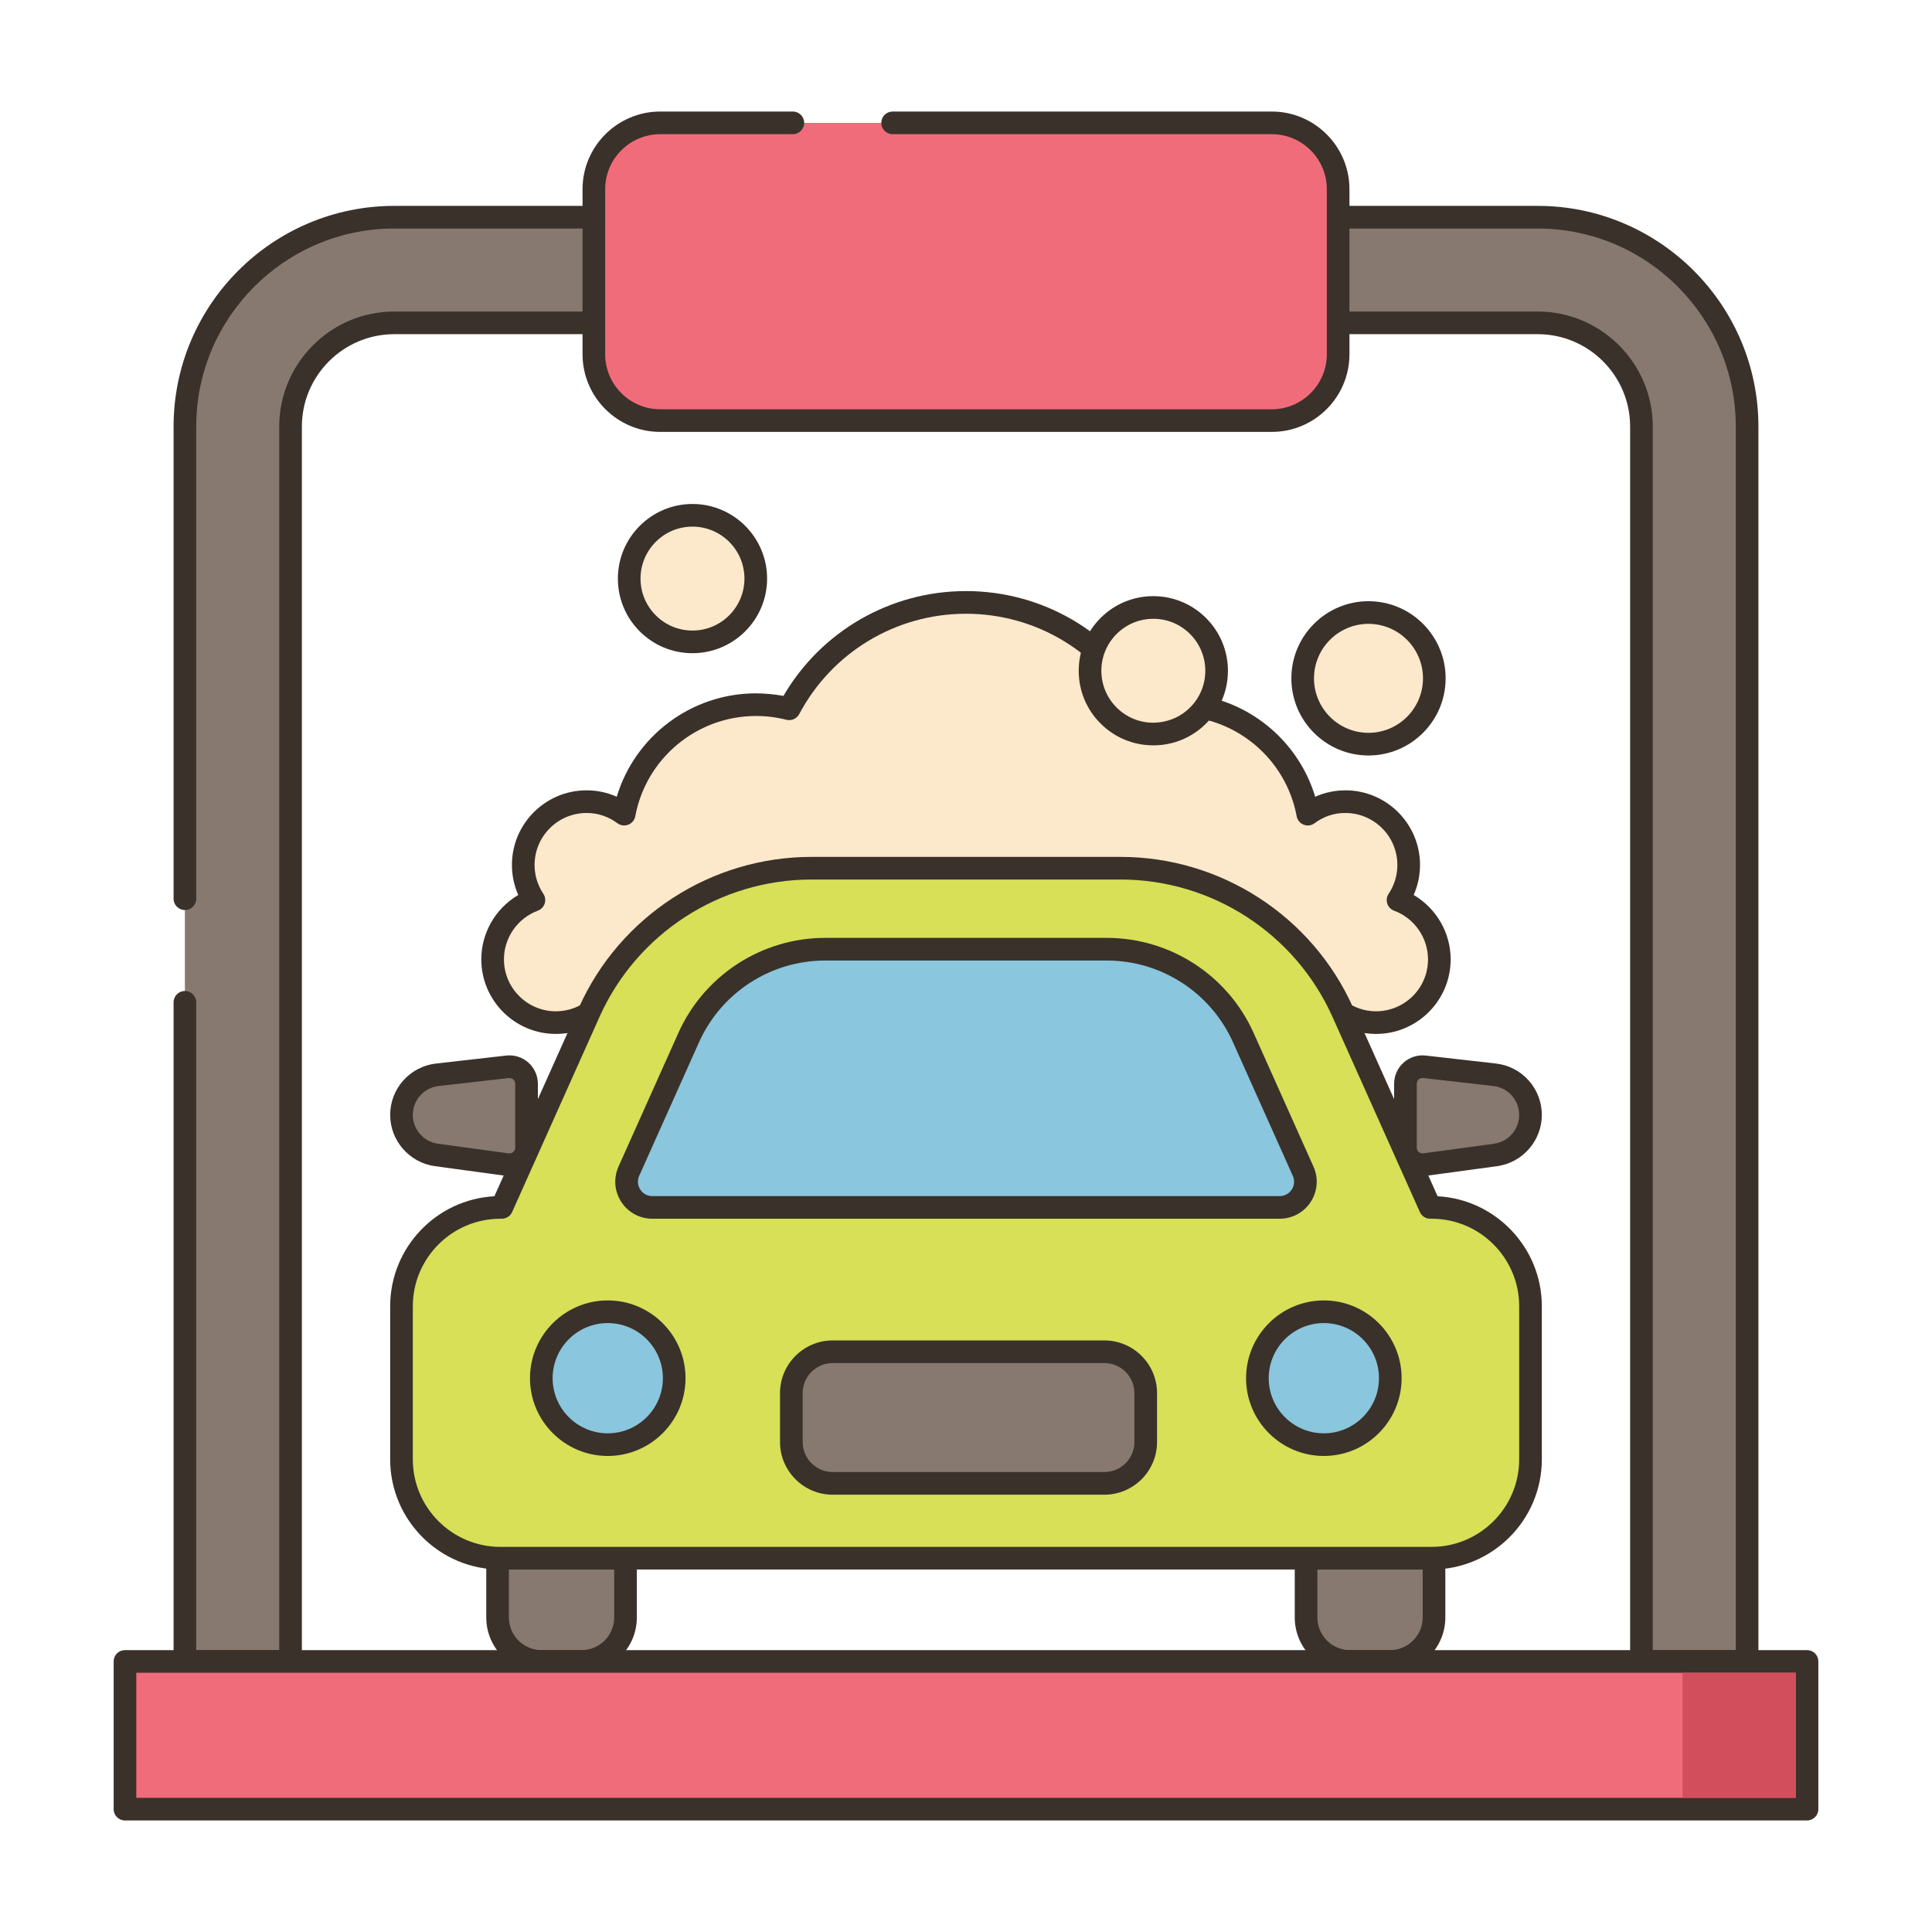 <?xml version="1.0" encoding="utf-8"?>
<!-- Generator: Adobe Illustrator 22.0.0, SVG Export Plug-In . SVG Version: 6.00 Build 0)  -->
<svg xmlns="http://www.w3.org/2000/svg" xmlns:xlink="http://www.w3.org/1999/xlink" version="1.1" id="Layer_1" x="0px" y="0px" viewBox="0 0 256 256" style="enable-background:new 0 0 256 256;" xml:space="preserve" width="512" height="512">
<style type="text/css">
	.st0{fill:#3A312A;}
	.st1{fill:#D7E057;}
	.st2{fill:#8AC6DD;}
	.st3{fill:#87796F;}
	.st4{fill:#B9C239;}
	.st5{fill:#6CA8BF;}
	.st6{fill:#FCE8CB;}
	.st7{fill:#B9BC39;}
	.st8{fill:#68A8BC;}
	.st9{fill:#F16C7A;}
	.st10{fill:#D34E5C;}
	.st11{fill-rule:evenodd;clip-rule:evenodd;fill:#87796F;}
	.st12{fill:#DECAAD;}
	.st13{fill:#695B51;}
	.st14{fill:#6B5B51;}
	.st15{fill-rule:evenodd;clip-rule:evenodd;fill:#FCE8CB;}
	.st16{fill:#F5978A;}
</style>
<g>
	<g>
		<g>
			<path class="st3" d="M203.75,28.78H52.25c-15.3,0-27.75,12.45-27.75,27.75v163.62h14V56.53c0-7.58,6.17-13.75,13.75-13.75h151.5     c7.58,0,13.75,6.17,13.75,13.75v163.62h14V56.53C231.5,41.23,219.05,28.78,203.75,28.78z"/>
		</g>
	</g>
	<g>
		<g>
			<path class="st0" d="M203.75,27.28H52.25C36.122,27.28,23,40.401,23,56.53v62.554c0,0.829,0.671,1.5,1.5,1.5s1.5-0.671,1.5-1.5     V56.53c0-14.474,11.776-26.25,26.25-26.25h151.5c14.474,0,26.25,11.776,26.25,26.25v162.12h-11V56.53     c0-8.409-6.841-15.25-15.25-15.25H52.25C43.841,41.28,37,48.121,37,56.53v162.12H26v-85.84c0-0.829-0.671-1.5-1.5-1.5     s-1.5,0.671-1.5,1.5v87.34c0,0.829,0.671,1.5,1.5,1.5h14c0.829,0,1.5-0.671,1.5-1.5V56.53c0-6.755,5.495-12.25,12.25-12.25h151.5     c6.755,0,12.25,5.495,12.25,12.25v163.62c0,0.829,0.671,1.5,1.5,1.5h14c0.829,0,1.5-0.671,1.5-1.5V56.53     C233,40.401,219.878,27.28,203.75,27.28z"/>
		</g>
	</g>
	<g>
		<g>
			<path class="st6" d="M185.248,119.262c0.883-1.321,1.404-2.905,1.412-4.613c0.022-4.631-3.715-8.403-8.346-8.425     c-1.884-0.009-3.619,0.611-5.024,1.653c-1.53-8.221-8.717-14.465-17.388-14.506c-1.55-0.007-3.054,0.185-4.489,0.551     c-4.47-8.425-13.345-14.148-23.544-14.1c-10.109,0.048-18.866,5.752-23.295,14.098c-1.433-0.365-2.934-0.556-4.481-0.549     c-8.671,0.041-15.859,6.285-17.388,14.506c-1.405-1.042-3.14-1.662-5.024-1.653c-4.631,0.022-8.368,3.794-8.346,8.425     c0.008,1.708,0.529,3.292,1.412,4.613c-3.206,1.19-5.489,4.276-5.471,7.895c0.022,4.631,3.794,8.368,8.425,8.345     c1.895-0.009,3.634-0.653,5.033-1.72c1.293,0.803,2.816,1.27,4.45,1.262c4.611-0.022,8.333-3.763,8.343-8.367     c2.585,1.443,5.564,2.263,8.735,2.248c3.656-0.017,7.048-1.138,9.864-3.044c4.743,4.335,11.063,6.969,17.995,6.936     c6.843-0.032,13.066-2.656,17.748-6.937c2.816,1.906,6.208,3.027,9.864,3.044c3.171,0.015,6.15-0.805,8.735-2.248     c0.01,4.604,3.732,8.345,8.343,8.367c1.634,0.008,3.157-0.46,4.45-1.262c1.399,1.067,3.138,1.711,5.033,1.72     c4.631,0.022,8.403-3.714,8.425-8.345C190.737,123.538,188.455,120.452,185.248,119.262z"/>
		</g>
	</g>
	<g>
		<g>
			<path class="st0" d="M187.322,118.592c0.545-1.234,0.831-2.57,0.838-3.936c0.026-5.451-4.388-9.907-9.839-9.933     c-1.416-0.006-2.783,0.284-4.049,0.849c-2.412-8.012-9.83-13.661-18.363-13.702c-1.27-0.003-2.504,0.11-3.73,0.344     c-5.021-8.607-14.175-13.894-24.181-13.894c-0.045,0-0.091,0.001-0.136,0.001c-9.949,0.047-19.062,5.34-24.053,13.891     c-1.223-0.233-2.465-0.329-3.723-0.342c-8.534,0.041-15.952,5.69-18.363,13.702c-1.267-0.566-2.627-0.856-4.05-0.849     c-5.45,0.026-9.864,4.481-9.838,9.932c0.006,1.366,0.293,2.702,0.838,3.936c-3.001,1.76-4.914,5.022-4.897,8.572     c0.026,5.435,4.456,9.838,9.884,9.838h0.048c1.823-0.008,3.572-0.51,5.112-1.46c1.361,0.666,2.855,1.016,4.372,1.003     c4.635-0.022,8.537-3.271,9.569-7.604c2.37,0.988,4.913,1.477,7.509,1.485c3.441-0.016,6.775-0.938,9.712-2.676     c5.08,4.276,11.519,6.571,18.147,6.569c6.575-0.031,12.881-2.355,17.887-6.569c2.936,1.739,6.27,2.661,9.711,2.677     c2.589-0.006,5.14-0.497,7.509-1.485c1.032,4.333,4.934,7.582,9.569,7.604c1.503,0.025,3.011-0.337,4.372-1.003     c1.54,0.95,3.288,1.452,5.111,1.46h0.049c5.428,0,9.857-4.403,9.884-9.838C192.236,123.615,190.323,120.353,187.322,118.592z      M187.18,132.009c-1.307,1.294-3.083,2.005-4.878,1.993c-1.499-0.007-2.928-0.496-4.13-1.413     c-0.268-0.204-0.588-0.307-0.91-0.307c-0.273,0-0.548,0.075-0.791,0.226c-1.103,0.684-2.329,1.019-3.652,1.037     c-3.769-0.018-6.842-3.1-6.851-6.871c-0.001-0.531-0.284-1.022-0.742-1.291c-0.458-0.268-1.025-0.274-1.489-0.015     c-2.413,1.347-5.149,2.058-7.92,2.058h-0.077c-3.236-0.015-6.359-0.978-9.03-2.786c-0.575-0.389-1.341-0.332-1.853,0.135     c-4.583,4.19-10.529,6.514-16.743,6.544c-0.041,0-0.08,0-0.121,0c-6.252,0-12.234-2.322-16.855-6.544     c-0.511-0.467-1.278-0.524-1.852-0.135c-2.672,1.807-5.794,2.771-9.031,2.786h-0.077c-2.769,0-5.506-0.711-7.919-2.058     c-0.463-0.259-1.03-0.253-1.489,0.015c-0.459,0.269-0.741,0.76-0.742,1.291c-0.008,3.77-3.081,6.853-6.85,6.871     c-1.286-0.014-2.548-0.353-3.651-1.037c-0.528-0.327-1.205-0.296-1.701,0.082c-1.203,0.917-2.631,1.406-4.131,1.413H73.66     c-3.781,0-6.866-3.067-6.885-6.853c-0.014-2.873,1.793-5.478,4.494-6.481c0.43-0.16,0.764-0.508,0.905-0.944     c0.141-0.437,0.075-0.914-0.18-1.296c-0.752-1.124-1.153-2.434-1.159-3.786c-0.018-3.796,3.056-6.9,6.852-6.918     c1.519-0.01,2.917,0.463,4.124,1.358c0.416,0.309,0.961,0.379,1.442,0.191c0.481-0.189,0.832-0.613,0.926-1.121     c1.425-7.658,8.121-13.244,15.921-13.281c1.386-0.009,2.768,0.162,4.104,0.502c0.674,0.17,1.371-0.14,1.695-0.75     c4.33-8.161,12.75-13.257,21.977-13.301c0.041,0,0.081-0.001,0.121-0.001c9.275,0,17.732,5.089,22.09,13.303     c0.325,0.612,1.027,0.921,1.696,0.751c1.339-0.341,2.741-0.506,4.111-0.504c7.8,0.037,14.496,5.623,15.921,13.281     c0.095,0.509,0.445,0.933,0.926,1.121c0.481,0.189,1.027,0.117,1.442-0.191c1.207-0.895,2.591-1.377,4.124-1.358     c3.797,0.018,6.871,3.122,6.853,6.918c-0.006,1.353-0.407,2.662-1.159,3.787c-0.255,0.381-0.321,0.859-0.18,1.295     c0.142,0.437,0.475,0.785,0.905,0.944c2.701,1.003,4.507,3.607,4.493,6.481C189.211,128.989,188.486,130.714,187.18,132.009z"/>
		</g>
	</g>
	<g>
		<g>
			<path class="st3" d="M66.302,206.471c-0.128,0-0.248,0-0.369-0.013v7.862c0,3.22,2.61,5.83,5.83,5.83h5.293     c3.22,0,5.83-2.61,5.83-5.83v-7.849H66.302z"/>
		</g>
	</g>
	<g>
		<g>
			<path class="st0" d="M82.885,204.971H66.302c-0.071-0.001-0.139,0.003-0.206-0.004c-0.426-0.047-0.847,0.09-1.165,0.374     c-0.317,0.284-0.499,0.69-0.499,1.117v7.862c0,4.042,3.288,7.33,7.33,7.33h5.293c4.041,0,7.33-3.288,7.33-7.33v-7.849     C84.385,205.643,83.714,204.971,82.885,204.971z M81.385,214.32c0,2.387-1.942,4.33-4.33,4.33h-5.293     c-2.387,0-4.33-1.942-4.33-4.33v-6.349h13.952V214.32z"/>
		</g>
	</g>
	<g>
		<g>
			<path class="st3" d="M189.698,206.471h-16.637v7.849c0,3.22,2.609,5.83,5.83,5.83h5.293c3.22,0,5.83-2.61,5.83-5.83v-7.856     C189.913,206.471,189.805,206.471,189.698,206.471z"/>
		</g>
	</g>
	<g>
		<g>
			<path class="st0" d="M191.04,205.371c-0.302-0.283-0.713-0.431-1.121-0.403c-0.072,0.003-0.147,0.002-0.221,0.003h-16.637     c-0.829,0-1.5,0.671-1.5,1.5v7.849c0,4.042,3.288,7.33,7.33,7.33h5.293c4.042,0,7.33-3.288,7.33-7.33v-7.855     C191.513,206.051,191.342,205.655,191.04,205.371z M188.513,214.32c0,2.387-1.942,4.33-4.33,4.33h-5.293     c-2.387,0-4.33-1.942-4.33-4.33v-6.349h13.952V214.32z"/>
		</g>
	</g>
	<g>
		<g>
			<path class="st1" d="M189.696,159.988h-0.188l-11.582-25.867c-5.197-11.608-16.729-19.08-29.448-19.08h-40.956     c-12.718,0-24.25,7.472-29.448,19.08l-11.582,25.867h-0.188c-7.237,0-13.103,5.867-13.103,13.104v20.274     c0,7.236,5.867,13.103,13.103,13.103h123.393c7.237,0,13.103-5.867,13.103-13.103v-20.274     C202.8,165.855,196.933,159.988,189.696,159.988z"/>
		</g>
	</g>
	<g>
		<g>
			<path class="st0" d="M190.49,158.51l-11.195-25.001c-5.431-12.129-17.527-19.967-30.817-19.967h-40.956     c-13.29,0-25.386,7.837-30.817,19.967L65.51,158.51c-7.685,0.413-13.81,6.796-13.81,14.582v20.274     c0,8.052,6.551,14.603,14.604,14.603h123.393c8.052,0,14.604-6.551,14.604-14.603v-20.274     C204.3,165.306,198.174,158.923,190.49,158.51z M201.3,193.366c0,6.398-5.205,11.603-11.604,11.603H66.304     c-6.398,0-11.604-5.205-11.604-11.603v-20.274c0-6.398,5.205-11.604,11.604-11.604h0.188c0.591,0,1.127-0.347,1.369-0.887     l11.582-25.867c4.949-11.051,15.97-18.192,28.079-18.192h40.956c12.109,0,23.13,7.141,28.079,18.192l11.583,25.867     c0.242,0.54,0.778,0.887,1.369,0.887h0.188c6.398,0,11.604,5.205,11.604,11.604V193.366z"/>
		</g>
	</g>
	<g>
		<g>
			<path class="st2" d="M172.673,155.194l-7.928-17.707c-3.191-7.126-10.27-11.713-18.078-11.713h-37.335     c-7.808,0-14.887,4.587-18.078,11.713l-7.928,17.707c-1.008,2.251,0.639,4.794,3.106,4.794h14.179h9.495h59.461     C172.034,159.988,173.681,157.446,172.673,155.194z"/>
		</g>
	</g>
	<g>
		<g>
			<path class="st0" d="M174.042,154.581l-7.928-17.706c-3.427-7.654-11.061-12.6-19.447-12.6h-37.335     c-8.386,0-16.019,4.946-19.447,12.6l-7.928,17.706c-0.682,1.523-0.547,3.269,0.36,4.67c0.908,1.401,2.446,2.237,4.115,2.237     h83.135c1.669,0,3.208-0.836,4.115-2.237C174.59,157.85,174.725,156.105,174.042,154.581z M171.165,157.62     c-0.357,0.552-0.939,0.868-1.597,0.868H86.433c-0.658,0-1.24-0.316-1.597-0.868c-0.357-0.552-0.409-1.212-0.14-1.813     l7.928-17.706c2.944-6.576,9.503-10.826,16.708-10.826h37.335c7.206,0,13.764,4.249,16.709,10.826l7.928,17.707     C171.573,156.408,171.522,157.068,171.165,157.62z"/>
		</g>
	</g>
	<g>
		<g>
			<path class="st2" d="M80.531,173.813c-4.863,0-8.805,3.942-8.805,8.805c0,4.863,3.942,8.805,8.805,8.805     c4.863,0,8.805-3.942,8.805-8.805C89.336,177.755,85.394,173.813,80.531,173.813z"/>
		</g>
	</g>
	<g>
		<g>
			<path class="st0" d="M80.531,172.313c-5.682,0-10.305,4.623-10.305,10.305c0,5.682,4.622,10.305,10.305,10.305     c5.682,0,10.305-4.623,10.305-10.305C90.836,176.936,86.213,172.313,80.531,172.313z M80.531,189.923     c-4.028,0-7.305-3.277-7.305-7.305c0-4.028,3.277-7.305,7.305-7.305c4.028,0,7.305,3.277,7.305,7.305     C87.836,186.646,84.56,189.923,80.531,189.923z"/>
		</g>
	</g>
	<g>
		<g>
			<path class="st2" d="M175.416,173.813c-4.863,0-8.805,3.942-8.805,8.805c0,4.863,3.942,8.805,8.805,8.805     c4.863,0,8.805-3.942,8.805-8.805C184.221,177.755,180.279,173.813,175.416,173.813z"/>
		</g>
	</g>
	<g>
		<g>
			<path class="st0" d="M175.416,172.313c-5.682,0-10.305,4.623-10.305,10.305c0,5.682,4.623,10.305,10.305,10.305     s10.305-4.623,10.305-10.305C185.721,176.936,181.098,172.313,175.416,172.313z M175.416,189.923     c-4.028,0-7.305-3.277-7.305-7.305c0-4.028,3.277-7.305,7.305-7.305s7.305,3.277,7.305,7.305     C182.721,186.646,179.444,189.923,175.416,189.923z"/>
		</g>
	</g>
	<g>
		<g>
			<path class="st3" d="M146.329,179.114h-35.988c-3.03,0-5.486,2.456-5.486,5.486v6.47c0,3.03,2.456,5.486,5.486,5.486h35.988     c3.03,0,5.486-2.456,5.486-5.486v-6.47C151.815,181.57,149.359,179.114,146.329,179.114z"/>
		</g>
	</g>
	<g>
		<g>
			<path class="st0" d="M146.329,177.614h-35.987c-3.852,0-6.986,3.134-6.986,6.986v6.47c0,3.852,3.134,6.986,6.986,6.986h35.987     c3.852,0,6.986-3.134,6.986-6.985V184.6C153.315,180.748,150.181,177.614,146.329,177.614z M150.315,191.07     c0,2.198-1.788,3.985-3.986,3.985h-35.987c-2.198,0-3.986-1.788-3.986-3.986v-6.47c0-2.198,1.788-3.986,3.986-3.986h35.987     c2.198,0,3.986,1.788,3.986,3.986V191.07z"/>
		</g>
	</g>
	<g>
		<g>
			<path class="st3" d="M67.25,141.356l-9.301,1.057c-2.705,0.307-4.749,2.596-4.749,5.319v0c0,2.677,1.978,4.943,4.631,5.304     l9.369,1.276c1.361,0.185,2.572-0.873,2.572-2.246v-8.458C69.772,142.255,68.594,141.204,67.25,141.356z"/>
		</g>
	</g>
	<g>
		<g>
			<path class="st0" d="M70.015,140.799c-0.799-0.714-1.867-1.053-2.934-0.933l-9.301,1.057c-3.466,0.394-6.08,3.321-6.08,6.81     c0,3.411,2.549,6.33,5.929,6.79l9.369,1.275c0.17,0.023,0.339,0.035,0.509,0.035c0.905,0,1.786-0.327,2.476-0.929     c0.819-0.715,1.29-1.749,1.29-2.837v-8.458C71.272,142.537,70.814,141.513,70.015,140.799z M68.272,152.066     c0,0.303-0.165,0.492-0.263,0.578c-0.097,0.086-0.302,0.225-0.607,0.182c0,0,0,0-0.001,0l-9.368-1.275     c-1.901-0.259-3.334-1.9-3.334-3.818c0-1.961,1.47-3.607,3.418-3.829l9.3-1.057c0.031-0.003,0.061-0.005,0.09-0.005     c0.248,0,0.421,0.119,0.507,0.195c0.095,0.085,0.256,0.273,0.256,0.572V152.066z"/>
		</g>
	</g>
	<g>
		<g>
			<path class="st3" d="M198.051,142.413l-9.301-1.057c-1.345-0.153-2.523,0.899-2.523,2.252v8.458c0,1.373,1.212,2.431,2.572,2.246     l9.369-1.276c2.653-0.361,4.631-2.627,4.631-5.304v0C202.8,145.01,200.756,142.721,198.051,142.413z"/>
		</g>
	</g>
	<g>
		<g>
			<path class="st0" d="M198.22,140.923l-9.301-1.057c-1.065-0.124-2.134,0.219-2.934,0.933c-0.799,0.714-1.258,1.738-1.258,2.81     v8.458c0,1.088,0.47,2.122,1.29,2.837c0.69,0.603,1.571,0.929,2.476,0.929c0.169,0,0.339-0.012,0.509-0.035l9.369-1.275     c3.38-0.46,5.929-3.379,5.929-6.79C204.3,144.244,201.686,141.317,198.22,140.923z M197.966,151.55l-9.369,1.275     c-0.001,0-0.001,0-0.001,0c-0.307,0.043-0.509-0.096-0.607-0.182c-0.098-0.086-0.263-0.274-0.263-0.578v-8.458     c0-0.299,0.161-0.486,0.256-0.572c0.086-0.077,0.259-0.195,0.507-0.195c0.029,0,0.059,0.002,0.09,0.005l9.301,1.057     c1.949,0.222,3.419,1.868,3.419,3.829C201.3,149.65,199.867,151.292,197.966,151.55z"/>
		</g>
	</g>
	<g>
		<g>
			<path class="st6" d="M181.333,81.163c-4.817,0-8.721,3.905-8.721,8.721c0,4.816,3.905,8.721,8.721,8.721     c4.816,0,8.721-3.905,8.721-8.721C190.054,85.068,186.149,81.163,181.333,81.163z"/>
		</g>
	</g>
	<g>
		<g>
			<path class="st0" d="M181.333,79.663c-5.636,0-10.221,4.585-10.221,10.221c0,5.636,4.585,10.221,10.221,10.221     c5.636,0,10.221-4.586,10.221-10.221C191.554,84.248,186.968,79.663,181.333,79.663z M181.333,97.105     c-3.982,0-7.221-3.239-7.221-7.221c0-3.982,3.239-7.221,7.221-7.221c3.982,0,7.221,3.239,7.221,7.221     C188.554,93.866,185.314,97.105,181.333,97.105z"/>
		</g>
	</g>
	<g>
		<g>
			<path class="st6" d="M152.861,80.493c-4.631-0.022-8.403,3.715-8.425,8.346c-0.022,4.631,3.715,8.403,8.346,8.425     c4.631,0.022,8.403-3.715,8.425-8.346C161.229,84.287,157.492,80.515,152.861,80.493z"/>
		</g>
	</g>
	<g>
		<g>
			<path class="st0" d="M152.869,78.993c-2.645-0.012-5.128,1.004-7.004,2.862c-1.876,1.858-2.916,4.336-2.929,6.976     c-0.013,2.641,1.003,5.128,2.862,7.004c1.858,1.876,4.336,2.916,6.977,2.929h0.048c2.622,0,5.091-1.015,6.956-2.862     c1.876-1.858,2.916-4.336,2.929-6.976C162.733,83.474,158.319,79.019,152.869,78.993z M157.667,93.77     c-1.307,1.295-3.04,1.977-4.878,1.994c-1.839-0.009-3.565-0.733-4.86-2.04c-1.294-1.307-2.002-3.039-1.993-4.878     c0.009-1.839,0.733-3.565,2.04-4.859c1.299-1.287,3.018-1.994,4.845-1.994h0.033c1.839,0.009,3.565,0.733,4.859,2.04     c1.294,1.307,2.002,3.039,1.994,4.878C159.698,90.75,158.974,92.476,157.667,93.77z"/>
		</g>
	</g>
	<g>
		<g>
			<path class="st6" d="M91.798,68.28c-4.631-0.022-8.403,3.715-8.425,8.346c-0.022,4.631,3.715,8.403,8.346,8.426     c4.631,0.022,8.403-3.715,8.426-8.346C100.166,72.074,96.43,68.302,91.798,68.28z"/>
		</g>
	</g>
	<g>
		<g>
			<path class="st0" d="M91.806,66.78h-0.048c-5.429,0-9.859,4.404-9.885,9.839c-0.013,2.641,1.004,5.128,2.862,7.004     c1.858,1.876,4.336,2.916,6.976,2.929h0.048c5.429,0,9.859-4.404,9.885-9.838C101.67,71.262,97.256,66.806,91.806,66.78z      M91.759,83.551h-0.033c-1.839-0.009-3.565-0.733-4.859-2.04c-1.294-1.307-2.002-3.039-1.994-4.878     c0.018-3.786,3.103-6.854,6.885-6.854h0.033c3.797,0.019,6.871,3.122,6.853,6.918C98.626,80.484,95.541,83.552,91.759,83.551z"/>
		</g>
	</g>
	<g>
		<g>
			<path class="st9" d="M168.516,16.28H87.483c-4.857,0-8.795,3.938-8.795,8.795v21.86c0,4.857,3.937,8.795,8.795,8.795h81.033     c4.857,0,8.795-3.938,8.795-8.795v-21.86C177.311,20.217,173.374,16.28,168.516,16.28z"/>
		</g>
	</g>
	<g>
		<g>
			<path class="st0" d="M168.517,14.78h-50.241c-0.829,0-1.5,0.671-1.5,1.5c0,0.829,0.671,1.5,1.5,1.5h50.241     c4.022,0,7.294,3.272,7.294,7.295v21.859c0,4.022-3.272,7.295-7.294,7.295H87.483c-4.022,0-7.294-3.272-7.294-7.295V25.075     c0-4.022,3.272-7.295,7.294-7.295h17.575c0.829,0,1.5-0.671,1.5-1.5c0-0.829-0.671-1.5-1.5-1.5H87.483     c-5.676,0-10.294,4.618-10.294,10.295v21.859c0,5.677,4.618,10.295,10.294,10.295h81.033c5.676,0,10.294-4.618,10.294-10.295     V25.075C178.811,19.398,174.193,14.78,168.517,14.78z"/>
		</g>
	</g>
	<g>
		<g>
			<path class="st2" d="M62.096,182.102h-0.007c0.059,0.052,0.112,0.118,0.178,0.177C62.214,182.22,62.155,182.161,62.096,182.102z"/>
		</g>
	</g>
	<g>
		<g>
			<rect x="16.56" y="220.148" class="st9" width="222.88" height="19.573"/>
		</g>
	</g>
	<g>
		<g>
			<path class="st0" d="M239.44,218.648H16.56c-0.829,0-1.5,0.671-1.5,1.5v19.573c0,0.829,0.671,1.5,1.5,1.5H239.44     c0.829,0,1.5-0.671,1.5-1.5v-19.573C240.94,219.319,240.269,218.648,239.44,218.648z M237.94,238.22H18.06v-16.573H237.94V238.22     z"/>
		</g>
	</g>
	<g>
		<g>
			<rect x="222.94" y="221.65" class="st10" width="15" height="16.57"/>
		</g>
	</g>
</g>
</svg>
